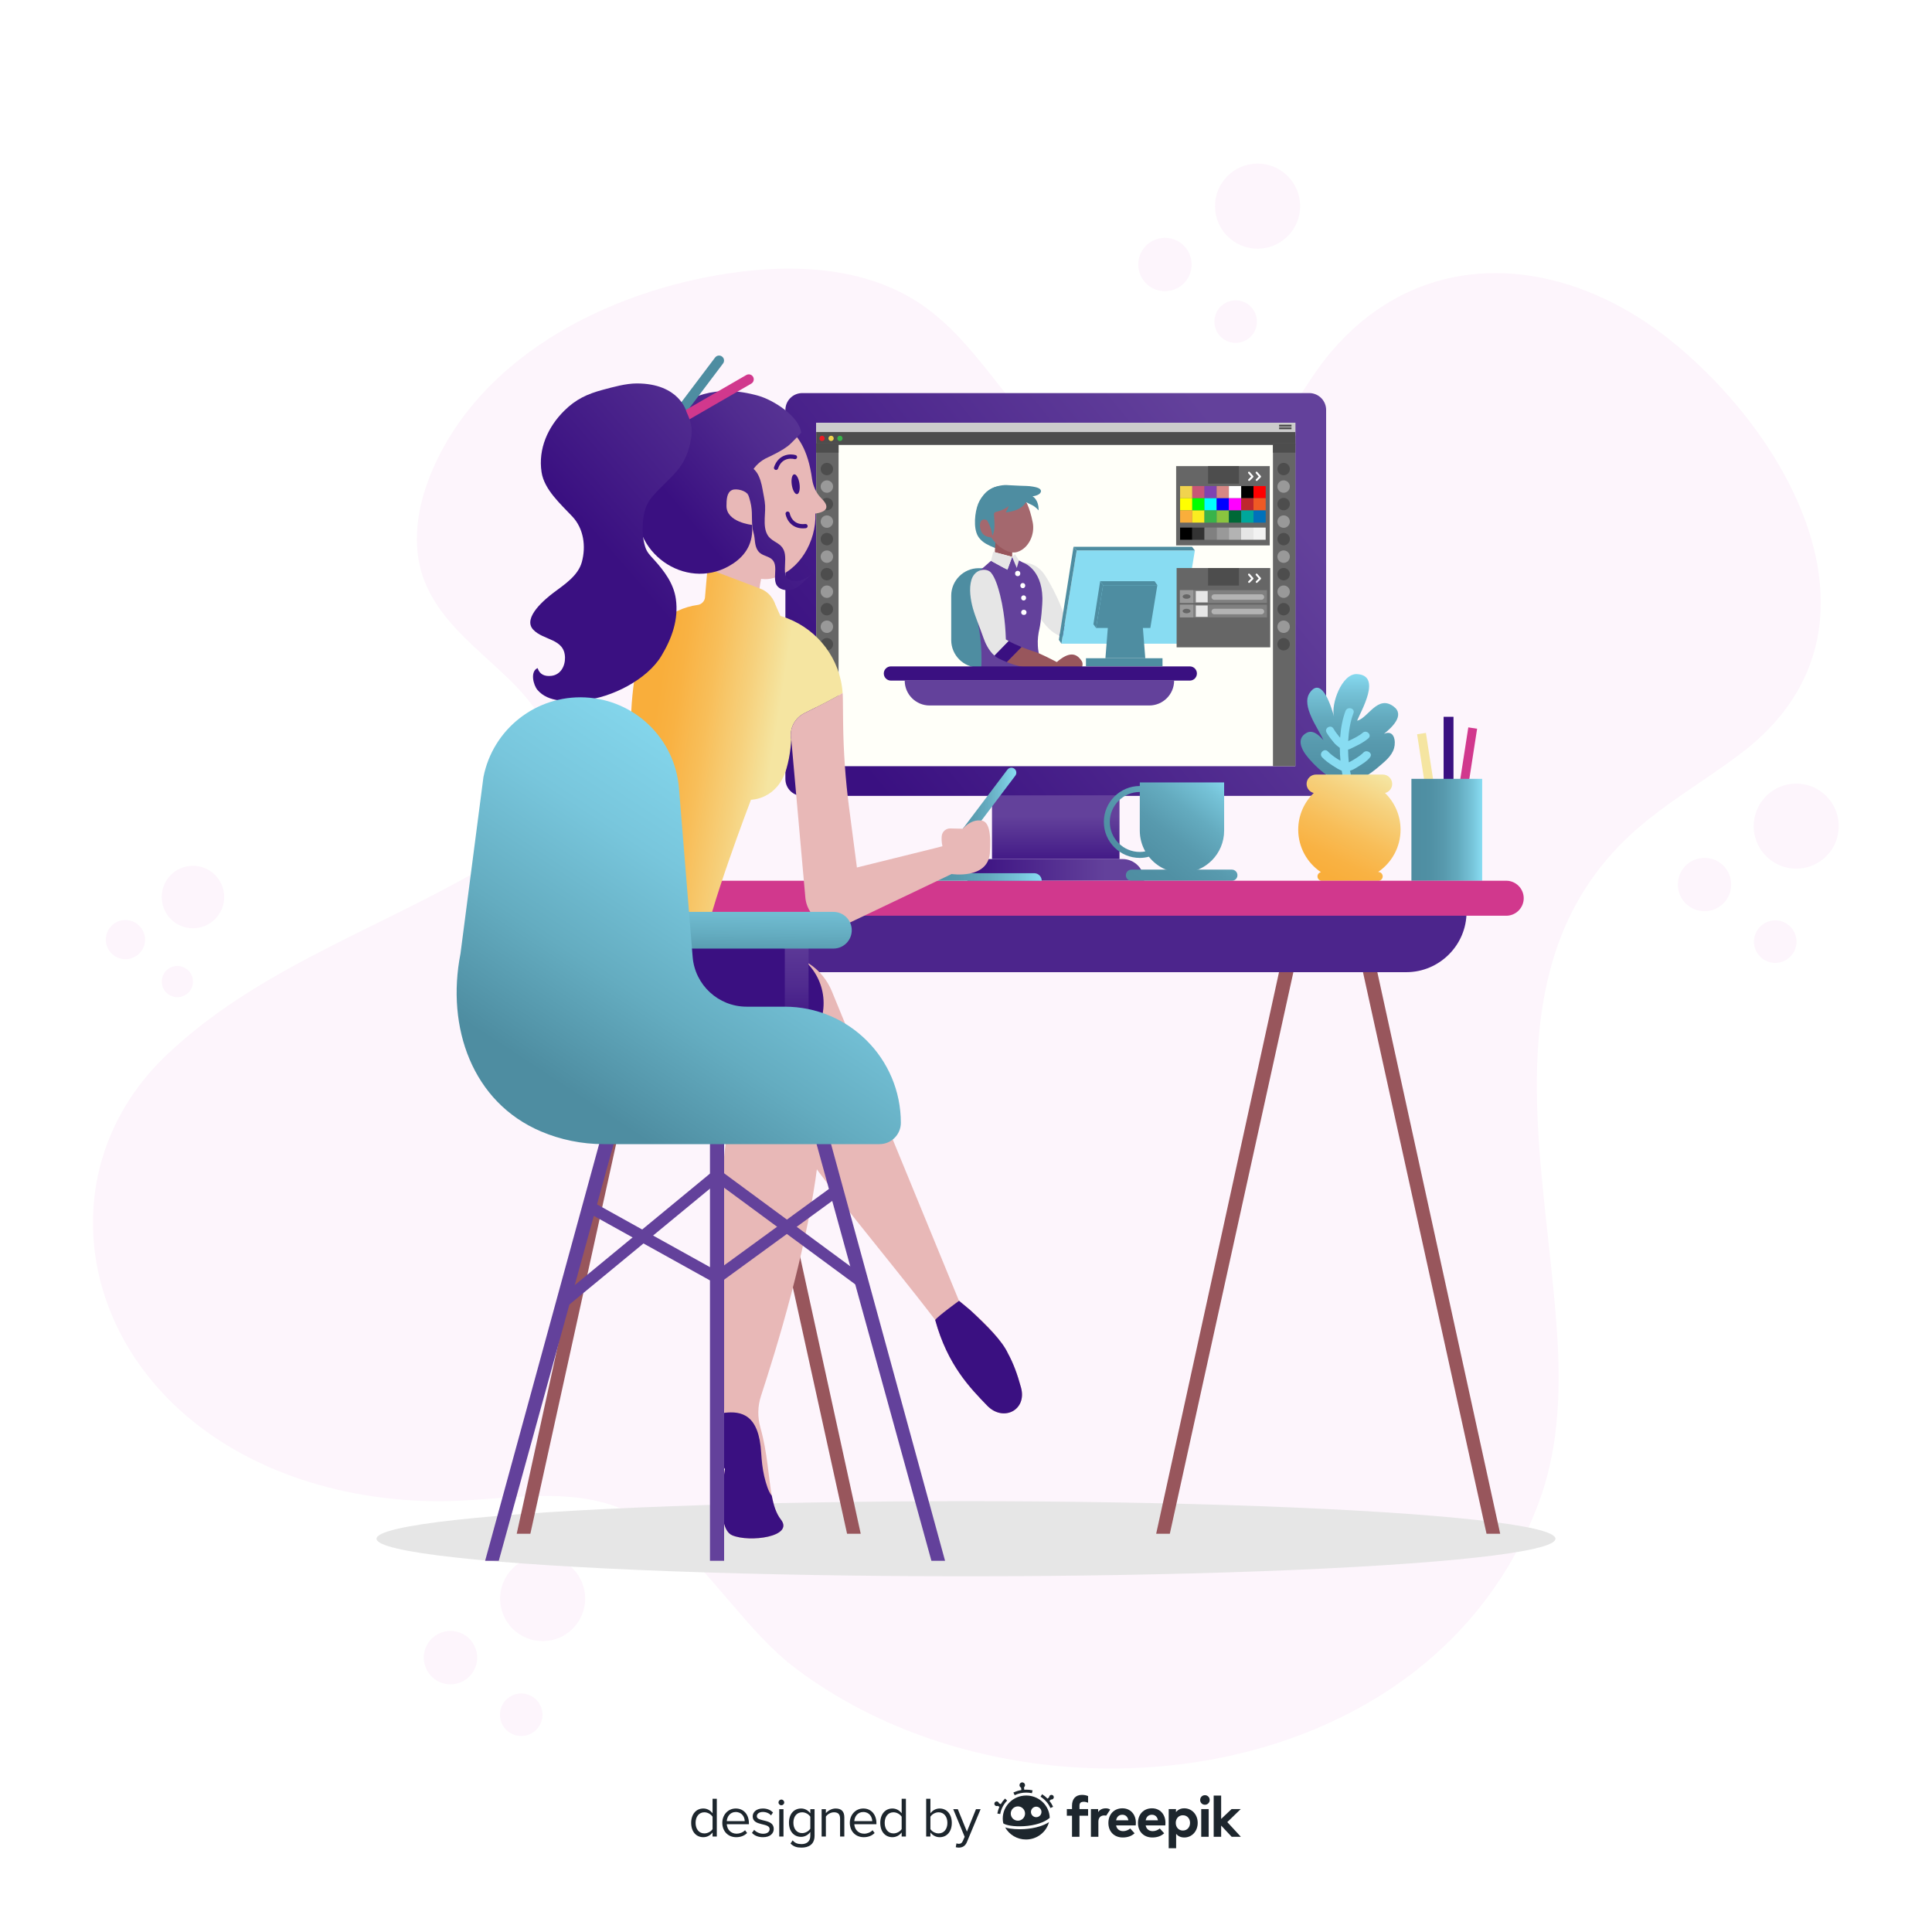 <?xml version="1.0" encoding="utf-8"?>
<!-- Generator: Adobe Illustrator 27.5.0, SVG Export Plug-In . SVG Version: 6.00 Build 0)  -->
<svg version="1.1" xmlns="http://www.w3.org/2000/svg" xmlns:xlink="http://www.w3.org/1999/xlink" x="0px" y="0px"
	 viewBox="0 0 500 500" style="enable-background:new 0 0 500 500;" xml:space="preserve">
<g id="BACKGROUND">
	<g>
		<g>
			<path style="fill:#FDF5FC;" d="M46.312,364.722c19.14,17.52,46.73,24.78,72.27,23.67c14.15-0.62,28.91-3.32,42.05,1.97
				c4.07,1.64,7.71,3.88,11.08,6.51c12.74,9.93,21.53,25.4,34.4,35.06c25.52,19.18,59.7,27.82,92.52,25.35
				c19.76-1.49,39.04-7.02,55.65-16.72c10.04-5.85,19.11-13.25,26.72-22.2c5.52-6.49,10.28-13.81,14.08-21.97
				c1.11-2.38,2.14-4.85,3.09-7.38c2.44-6.51,3.86-13.19,4.57-19.93c0.88-8.19,0.75-16.5,0.18-24.79c-0.39-5.86-1-11.72-1.6-17.53
				c-0.9-8.54-1.95-17.29-2.67-26.05c-1.4-16.94-1.64-33.92,2.49-49.57c0.43-1.63,0.9-3.25,1.43-4.85
				c3.72-11.27,9.98-21.75,20.05-30.86c0.5-0.46,1-0.89,1.51-1.32c6.91-5.96,14.75-10.75,22.2-16.05c1.62-1.15,3.21-2.31,4.76-3.51
				c6.24-4.82,10.85-10.1,14.08-15.68c3.77-6.53,5.65-13.46,5.98-20.54c1.26-25.68-17.62-53.27-38.96-70.37
				c-21.8-17.46-49.32-23.12-71.76-10.32c-5.68,3.23-11.02,7.64-15.87,13.34c-0.16,0.19-0.32,0.38-0.48,0.56
				c-5.52,6.63-9.39,14.58-14.95,21.11c-0.91,1.1-1.9,2.15-2.93,3.16c-6.12,5.91-14.33,9.45-22.8,10.3l-0.01,0.01
				c-7.05,0.72-14.29-0.42-20.64-3.56c-17.95-8.89-26.28-30.14-42.18-42.23l-1.93-1.42l-0.08-0.05
				c-15.23-10.4-35.24-10.78-53.4-7.56c-5.68,1.01-11.38,2.4-16.94,4.2c-16.32,5.23-31.64,13.85-42.97,25.94
				c-5.39,5.77-9.86,12.31-13.11,19.65c-1.27,2.89-2.34,5.92-3.09,9.02c-1.51,6.3-1.71,12.86,0.33,18.95
				c1.31,3.9,3.41,7.35,5.93,10.53c4.81,6.01,11.2,11.08,16.77,16.52c8.53,8.31,15.97,20.52,11.57,31.59
				c-0.56,1.4-1.28,2.71-2.13,3.91c-3.38,4.87-8.76,8.34-13.94,11.45c-2.68,1.62-5.4,3.16-8.16,4.67
				c-10.98,6.03-22.47,11.37-33.72,17.11c-14.8,7.53-29.17,15.75-41.41,27.09c-0.35,0.3-0.7,0.62-1.03,0.94
				c-12.02,11.4-18.24,25.58-19.1,40.04C23.042,331.452,30.732,350.462,46.312,364.722z"/>
		</g>
		<g>
			<g>
				
					<ellipse transform="matrix(0.922 -0.388 0.388 0.922 -86.152 37.578)" style="fill:#FDF5FC;" cx="49.945" cy="232.053" rx="8.087" ry="8.087"/>
				<circle style="fill:#FDF5FC;" cx="45.902" cy="254.031" r="4.043"/>
				<path style="fill:#FDF5FC;" d="M29.921,238.78c-2.427,1.401-3.259,4.505-1.857,6.932c1.401,2.427,4.505,3.259,6.932,1.857
					c2.427-1.401,3.259-4.505,1.857-6.932C35.451,238.21,32.348,237.378,29.921,238.78z"/>
			</g>
			<g>
				
					<ellipse transform="matrix(0.707 -0.707 0.707 0.707 -14.988 391.373)" style="fill:#FDF5FC;" cx="464.935" cy="213.779" rx="11.01" ry="11.01"/>
				<path style="fill:#FDF5FC;" d="M453.925,243.699c0,3.04,2.465,5.505,5.505,5.505s5.505-2.465,5.505-5.505
					c0-3.04-2.465-5.505-5.505-5.505S453.925,240.659,453.925,243.699z"/>
				<path style="fill:#FDF5FC;" d="M437.674,222.936c-3.304,1.908-4.436,6.133-2.529,9.437c1.908,3.304,6.133,4.436,9.437,2.529
					c3.304-1.908,4.436-6.133,2.529-9.437C445.203,222.161,440.978,221.029,437.674,222.936z"/>
			</g>
			<g>
				
					<ellipse transform="matrix(0.994 -0.114 0.114 0.994 -3.958 37.436)" style="fill:#FDF5FC;" cx="325.292" cy="53.316" rx="11.01" ry="11.009"/>
				<path style="fill:#FDF5FC;" d="M314.283,83.236c0,3.04,2.465,5.505,5.505,5.505s5.505-2.465,5.505-5.505
					s-2.465-5.505-5.505-5.505S314.283,80.196,314.283,83.236z"/>
				<path style="fill:#FDF5FC;" d="M298.031,62.473c-3.304,1.908-4.436,6.133-2.529,9.437c1.908,3.304,6.133,4.436,9.437,2.529
					c3.304-1.908,4.436-6.133,2.529-9.437C305.561,61.698,301.336,60.566,298.031,62.473z"/>
			</g>
			<g>
				
					<ellipse transform="matrix(0.385 -0.923 0.923 0.385 -295.6 383.963)" style="fill:#FDF5FC;" cx="140.392" cy="413.851" rx="11.009" ry="11.01"/>
				<path style="fill:#FDF5FC;" d="M129.383,443.772c0,3.04,2.464,5.505,5.505,5.505c3.04,0,5.505-2.465,5.505-5.505
					s-2.465-5.505-5.505-5.505C131.847,438.267,129.383,440.731,129.383,443.772z"/>
				<path style="fill:#FDF5FC;" d="M113.131,423.009c-3.304,1.908-4.436,6.133-2.529,9.437c1.908,3.304,6.133,4.436,9.437,2.529
					c3.304-1.908,4.436-6.133,2.529-9.437C120.66,422.233,116.435,421.101,113.131,423.009z"/>
			</g>
		</g>
	</g>
</g>
<g id="OBJECTS">
	<ellipse style="fill:#E6E6E6;" cx="250" cy="398.222" rx="152.554" ry="9.718"/>
	<g>
		<g>
			<g>
				<g>
					<linearGradient id="SVGID_1_" gradientUnits="userSpaceOnUse" x1="220.88" y1="196.699" x2="347.547" y2="93.032">
						<stop  offset="0.002" style="stop-color:#3A1081"/>
						<stop  offset="0.781" style="stop-color:#63419B"/>
					</linearGradient>
					<path style="fill:url(#SVGID_1_);" d="M338.836,205.978H207.624c-2.41,0-4.365-1.954-4.365-4.365v-95.519
						c0-2.41,1.954-4.365,4.365-4.365h131.212c2.41,0,4.365,1.954,4.365,4.365v95.519
						C343.201,204.024,341.246,205.978,338.836,205.978z"/>
					<rect x="211.23" y="109.417" style="fill:#FFFFF9;" width="124" height="88.875"/>
				</g>
				
					<linearGradient id="SVGID_00000123400209707947176280000016246632541873176726_" gradientUnits="userSpaceOnUse" x1="250.355" y1="225.125" x2="296.105" y2="225.125">
					<stop  offset="0.002" style="stop-color:#3A1081"/>
					<stop  offset="0.781" style="stop-color:#63419B"/>
				</linearGradient>
				<path style="fill:url(#SVGID_00000123400209707947176280000016246632541873176726_);" d="M290.492,222.318h-34.524
					c-3.1,0-5.613,2.513-5.613,5.613l0,0h45.75l0,0C296.105,224.831,293.592,222.318,290.492,222.318z"/>
				
					<linearGradient id="SVGID_00000052807033420662625270000012920736776419724931_" gradientUnits="userSpaceOnUse" x1="273.23" y1="225.361" x2="273.23" y2="207.349">
					<stop  offset="0.002" style="stop-color:#3A1081"/>
					<stop  offset="0.781" style="stop-color:#63419B"/>
				</linearGradient>
				
					<rect x="256.73" y="205.978" style="fill:url(#SVGID_00000052807033420662625270000012920736776419724931_);" width="33" height="16.34"/>
			</g>
			<g>
				<rect x="211.23" y="109.417" style="fill:#CCCCCC;" width="124" height="3.336"/>
				<rect x="211.23" y="111.815" style="fill:#4D4D4D;" width="124" height="3.336"/>
				<g>
					<rect x="211.23" y="114.753" style="fill:#666666;" width="5.792" height="83.539"/>
					<rect x="211.23" y="114.753" style="fill:#4D4D4D;" width="5.792" height="2.398"/>
					<circle style="fill:#4D4D4D;" cx="213.995" cy="121.39" r="1.607"/>
					<circle style="fill:#999999;" cx="213.995" cy="125.923" r="1.607"/>
					<circle style="fill:#4D4D4D;" cx="213.995" cy="130.457" r="1.607"/>
					<circle style="fill:#999999;" cx="213.995" cy="134.991" r="1.607"/>
					<circle style="fill:#4D4D4D;" cx="213.995" cy="139.525" r="1.607"/>
					<circle style="fill:#999999;" cx="213.995" cy="144.059" r="1.607"/>
					<circle style="fill:#4D4D4D;" cx="213.995" cy="148.593" r="1.607"/>
					<circle style="fill:#999999;" cx="213.995" cy="153.127" r="1.607"/>
					<circle style="fill:#4D4D4D;" cx="213.995" cy="157.661" r="1.607"/>
					<circle style="fill:#999999;" cx="213.995" cy="162.195" r="1.607"/>
					<circle style="fill:#4D4D4D;" cx="213.995" cy="166.729" r="1.607"/>
					<rect x="212.995" y="171.092" style="fill:#4D4D4D;" width="2.658" height="2.658"/>
					<rect x="212.388" y="169.763" style="fill:#FFFFFF;" width="2.658" height="2.658"/>
				</g>
				<g>
					<rect x="329.438" y="114.753" style="fill:#666666;" width="5.792" height="83.539"/>
					<rect x="329.438" y="114.753" style="fill:#4D4D4D;" width="5.792" height="2.398"/>
					<circle style="fill:#4D4D4D;" cx="332.203" cy="121.39" r="1.607"/>
					<circle style="fill:#999999;" cx="332.203" cy="125.923" r="1.607"/>
					<circle style="fill:#4D4D4D;" cx="332.203" cy="130.457" r="1.607"/>
					<circle style="fill:#999999;" cx="332.203" cy="134.991" r="1.607"/>
					<circle style="fill:#4D4D4D;" cx="332.203" cy="139.525" r="1.607"/>
					<circle style="fill:#999999;" cx="332.203" cy="144.059" r="1.607"/>
					<circle style="fill:#4D4D4D;" cx="332.203" cy="148.593" r="1.607"/>
					<circle style="fill:#999999;" cx="332.203" cy="153.127" r="1.607"/>
					<circle style="fill:#4D4D4D;" cx="332.203" cy="157.661" r="1.607"/>
					<circle style="fill:#999999;" cx="332.203" cy="162.195" r="1.607"/>
					<circle style="fill:#4D4D4D;" cx="332.203" cy="166.729" r="1.607"/>
				</g>
				<g>
					<g>
						<g>
							<path style="fill:#4E8DA1;" d="M259.472,172.76h-6.19c-3.909,0-7.108-3.199-7.108-7.108v-11.498
								c0-3.909,3.199-7.108,7.108-7.108h6.19c3.909,0,7.108,3.198,7.108,7.108v11.498
								C266.58,169.561,263.381,172.76,259.472,172.76z"/>
							<g>
								<g>
									<path style="fill:#98565C;" d="M280.068,160.214l-2.407,4.887c2.204,0.142,4.639,0.022,6.693-0.548
										c1.148-0.315,2.507-0.48,3.542-0.749c1.037-0.262,1.678-0.401,2.626-0.771c1.205-0.079,1.738-0.19,2.878-0.399
										c1.14-0.209,1.759-0.383,2.491-0.924c0.959-0.706,0.838-2.314,0.144-2.878c-2.03-1.65-3.939-1.31-6.067,2.232
										c-1.102-0.164-4.765-0.83-6.698-0.765C282.423,160.315,281.271,160.291,280.068,160.214z"/>
									<path style="fill:#E6E6E6;" d="M265.024,154.642c1.417,2.095,3.207,4.072,4.936,6.362c0.821,1.083,2.309,2.737,4.159,3.501
										l2.326-4.724c-0.295-0.052-0.57-0.11-0.832-0.178c-0.817-2.252-1.738-4.453-2.812-6.567c-0.668-1.332-1.396-2.64-2.192-3.9
										c-0.975-1.536-2.245-2.718-3.946-3.234c-0.955-0.277-1.956-0.424-2.76-0.256c-0.016-0.003-0.014,0.004-0.014,0.004
										c-0.688,0.159-1.222,0.557-1.43,1.308c-0.11,0.407-0.136,0.932-0.02,1.572
										C262.829,150.868,263.788,152.801,265.024,154.642z"/>
								</g>
								<path style="fill:#63419B;" d="M274.12,164.505c0.402,0.171,0.819,0.293,1.251,0.359c0.717,0.107,1.486,0.191,2.289,0.237
									l2.407-4.887c-1.226-0.078-2.521-0.218-3.622-0.434L274.12,164.505z"/>
							</g>
							<g>
								<path style="fill:#4E8DA1;" d="M259.959,142.803c-2.201-1.068-5.475-1.662-6.878-4.076
									c-1.231-2.116-0.801-6.177,0.059-8.335c0.841-2.111,2.916-4.338,5.369-4.546c1.103-0.093,2.615,1.159,3.629,1.612
									c1.301,0.581,1.595,1.291,1.567,2.612c-0.051,2.41-0.287,5.222-0.855,7.569c-0.524,2.162-1.659,3.876-2.738,5.784
									c-0.181-0.06-0.284-0.188-0.379-0.324"/>
							</g>
							<path style="fill:#98565C;" d="M262.04,140.638l-0.106,3.475c0,0-3.291-0.903-4.484-1.2c0.079-1.273,0.185-2.948,0.231-3.099
								L262.04,140.638z"/>
							<polygon style="fill:#E6E6E6;" points="263.708,145.037 263.708,145.043 263.141,146.982 261.934,144.113 262.68,143.421 
															"/>
							<path style="fill:#63419B;" d="M253.968,172.76c0.251-5.177-0.356-10.38-1.833-15.398l-0.719-2.46
								c-0.152-3.495-0.666-5.44,2.189-7.267c0.132-0.079,1.8-1.55,2.869-2.493l4.234,2.315l1.226-3.343l1.207,2.869l0.567-1.939
								l1.022,0.534c0,0,4.893,1.517,5.045,9.166c0.033,1.668-0.369,6.245-0.772,7.979c-0.587,2.532-0.87,6.034,1.115,10.037
								H253.968z"/>
							<g>
								<path style="fill:#A4686E;" d="M253.841,137.295c-0.414-1.087-0.315-2.61,0.607-2.821c0.275-0.063,0.607-0.004,0.944,0.136
									c0.252-3.29,2.12-7.178,4.427-7.706c3.018-0.692,5.875,0.443,7.448,8.291c0.622,3.105-1.039,6.702-3.965,7.647
									c-2.199,0.711-5.168-1.346-6.764-3.729C255.503,138.968,254.366,138.672,253.841,137.295z"/>
							</g>
							<g>
								<path style="fill:#4E8DA1;" d="M269.398,127.088c-0.011-0.784-1.333-1.013-2.044-1.148
									c-1.133-0.214-2.264-0.176-3.418-0.233c-0.866-0.043-2.838-0.138-2.838-0.138c-2.957-0.315-6.592,1.297-7.147,4
									c-0.383,1.866,0.289,2.99,1.152,4.465c0.899,1.536,1.524,2.857,1.735,4.616c0.708-1.326,0.539-3.403,0.438-4.831
									c-0.09-1.277-0.089-1.183,1.06-1.495c1.04-0.282,1.919-0.711,2.745-1.381c-0.17,0.486-0.498,1.122-0.779,1.671
									c2.087-0.286,4.141-0.824,5.22-2.665c1.157,0.649,1.997,0.712,3.269,2.132c0.043-2.854-1.578-3.63-1.578-3.63
									C267.908,128.368,269.41,127.993,269.398,127.088z"/>
							</g>
							<g>
								<g>
									<path style="fill:#98565C;" d="M264.362,167.452l-3.808,3.896c2.051,0.821,4.403,1.464,6.531,1.561
										c1.189,0.058,2.532,0.323,3.599,0.39c1.067,0.074,1.72,0.141,2.736,0.084c1.17,0.3,1.711,0.359,2.859,0.515
										c1.148,0.156,1.791,0.183,2.655-0.103c1.131-0.373,1.516-1.938,1.032-2.69c-1.416-2.2-3.337-2.47-6.461,0.234
										c-0.996-0.498-4.271-2.271-6.128-2.811C266.569,168.281,265.482,167.899,264.362,167.452z"/>
									<path style="fill:#E6E6E6;" d="M251.797,157.477c0.695,2.432,1.782,4.868,2.713,7.582c0.444,1.285,1.344,3.32,2.864,4.621
										l3.68-3.766c-0.264-0.141-0.507-0.282-0.735-0.428c-0.076-2.394-0.266-4.772-0.63-7.116
										c-0.221-1.474-0.506-2.943-0.871-4.388c-0.449-1.763-1.2-4.436-2.352-5.789c-1.057-1.242-4.153-1.083-5.058,1.863
										C250.711,152.321,251.195,155.342,251.797,157.477z"/>
								</g>
								<path style="fill:#3A1081;" d="M257.374,169.68c0.329,0.287,0.688,0.533,1.078,0.73c0.648,0.324,1.353,0.644,2.102,0.937
									l3.808-3.896c-1.141-0.455-2.328-0.991-3.307-1.539L257.374,169.68z"/>
							</g>
							<path style="fill:#E6E6E6;" d="M261.934,144.113l-1.226,3.343l-4.234-2.315l-0.007-0.007l0.58-2.315
								c0.059,0.007,0.198,0.04,0.402,0.092C258.644,143.21,261.934,144.113,261.934,144.113z"/>
							<g>
								<g>
									<path style="fill:#E6E6E6;" d="M263.377,148.365c0,0.037,0,0.073,0,0.11"/>
									<g>
										<path style="fill:#FFFFFF;" d="M262.717,148.365c0,0.037,0,0.073,0,0.11c0,0.849,1.319,0.85,1.319,0
											c0-0.037,0-0.073,0-0.11C264.036,147.516,262.717,147.515,262.717,148.365L262.717,148.365z"/>
									</g>
								</g>
								<g>
									<path style="fill:#E6E6E6;" d="M264.695,151.552"/>
									<g>
										<path style="fill:#FFFFFF;" d="M264.695,152.212c0.849,0,0.85-1.319,0-1.319
											C263.847,150.893,263.845,152.212,264.695,152.212L264.695,152.212z"/>
									</g>
								</g>
								<g>
									<g>
										<path style="fill:#FFFFFF;" d="M264.915,155.399c0.849,0,0.85-1.319,0-1.319
											C264.067,154.08,264.065,155.399,264.915,155.399L264.915,155.399z"/>
									</g>
								</g>
								<g>
									<path style="fill:#E6E6E6;" d="M264.915,158.476c0.037,0,0.073,0,0.11,0"/>
									<g>
										<path style="fill:#FFFFFF;" d="M264.915,159.136c0.037,0,0.073,0,0.11,0c0.849,0,0.85-1.319,0-1.319
											c-0.037,0-0.073,0-0.11,0C264.067,157.817,264.065,159.136,264.915,159.136L264.915,159.136z"/>
									</g>
								</g>
							</g>
						</g>
						<g>
							<g>
								<path style="fill:#63419B;" d="M303.862,176.136L303.862,176.136c0,3.558-2.884,6.443-6.443,6.443h-56.837
									c-3.558,0-6.443-2.885-6.443-6.443v0H303.862z"/>
								<path style="fill:#3A1081;" d="M307.922,176.137h-77.359c-1.015,0-1.838-0.823-1.838-1.838l0,0
									c0-1.015,0.823-1.837,1.838-1.837h77.359c1.015,0,1.838,0.823,1.838,1.837l0,0
									C309.759,175.314,308.937,176.137,307.922,176.137z"/>
							</g>
							<g>
								<g>
									<polygon style="fill:#88DCF2;" points="309.229,142.45 278.651,142.45 274.694,166.589 305.273,166.589 									"/>
									<polygon style="fill:#4E8DA1;" points="299.522,151.434 285.483,151.434 283.666,162.517 297.706,162.517 									"/>
									<polygon style="fill:#4E8DA1;" points="285.483,151.434 284.721,150.419 282.971,161.558 283.666,162.517 									"/>
									<polygon style="fill:#4E8DA1;" points="284.721,150.419 298.807,150.419 299.522,151.434 285.483,151.434 									"/>
									<polygon style="fill:#4E8DA1;" points="274.694,166.589 274.035,165.584 277.827,141.502 278.651,142.45 									"/>
									<polygon style="fill:#4E8DA1;" points="277.827,141.502 308.488,141.502 309.229,142.45 278.651,142.45 									"/>
								</g>
								<rect x="281.047" y="170.352" style="fill:#4E8DA1;" width="19.809" height="2.069"/>
								<polygon style="fill:#4E8DA1;" points="286.082,170.352 287.238,155.783 295.244,155.783 296.4,170.352 								"/>
							</g>
						</g>
					</g>
				</g>
				<g>
					<g>
						<rect x="304.385" y="120.629" style="fill:#666666;" width="24.226" height="20.523"/>
						<rect x="312.645" y="120.629" style="fill:#4D4D4D;" width="8" height="4.534"/>
						<g>
							<g>
								<path style="fill:#FFFFFF;" d="M323.266,124.476c-0.064,0-0.128-0.024-0.177-0.073c-0.098-0.098-0.098-0.256,0-0.354
									l0.717-0.717l-0.752-0.85c-0.091-0.104-0.082-0.261,0.021-0.353c0.104-0.093,0.262-0.082,0.354,0.022l0.907,1.025
									c0.087,0.099,0.083,0.249-0.011,0.342l-0.883,0.883C323.394,124.451,323.331,124.476,323.266,124.476z"/>
							</g>
							<g>
								<path style="fill:#FFFFFF;" d="M325.228,124.476c-0.064,0-0.128-0.024-0.177-0.073c-0.098-0.098-0.098-0.256,0-0.354
									l0.717-0.717l-0.751-0.849c-0.091-0.104-0.081-0.261,0.022-0.353c0.103-0.091,0.262-0.082,0.353,0.022l0.906,1.025
									c0.087,0.099,0.083,0.249-0.011,0.342l-0.883,0.883C325.356,124.451,325.293,124.476,325.228,124.476z"/>
							</g>
						</g>
						<g>
							<rect x="305.406" y="125.787" style="fill:#F1D34E;" width="3.156" height="3.156"/>
							<rect x="308.562" y="125.787" style="fill:#C85676;" width="3.156" height="3.156"/>
							<rect x="311.718" y="125.787" style="fill:#8043B1;" width="3.156" height="3.156"/>
							<rect x="314.874" y="125.787" style="fill:#D78785;" width="3.156" height="3.156"/>
							<rect x="318.031" y="125.787" style="fill:#FFFFFF;" width="3.156" height="3.156"/>
							<rect x="321.243" y="125.787" width="3.156" height="3.156"/>
							<rect x="324.399" y="125.787" style="fill:#FF0000;" width="3.156" height="3.156"/>
						</g>
						<g>
							<rect x="305.406" y="128.943" style="fill:#FFFF00;" width="3.156" height="3.156"/>
							<rect x="308.562" y="128.943" style="fill:#00FF00;" width="3.156" height="3.156"/>
							<rect x="311.718" y="128.943" style="fill:#00FFFF;" width="3.156" height="3.156"/>
							<rect x="314.874" y="128.943" style="fill:#0000FF;" width="3.156" height="3.156"/>
							<rect x="318.031" y="128.943" style="fill:#FF00FF;" width="3.156" height="3.156"/>
							<rect x="321.243" y="128.943" style="fill:#BF272D;" width="3.156" height="3.156"/>
							<rect x="324.399" y="128.943" style="fill:#EF5A24;" width="3.156" height="3.156"/>
						</g>
						<g>
							<rect x="305.406" y="132.099" style="fill:#F9AE3B;" width="3.156" height="3.156"/>
							<rect x="308.562" y="132.099" style="fill:#FAEC21;" width="3.156" height="3.156"/>
							<rect x="311.718" y="132.099" style="fill:#39B34A;" width="3.156" height="3.156"/>
							<rect x="314.874" y="132.099" style="fill:#8AC43F;" width="3.156" height="3.156"/>
							<rect x="318.031" y="132.099" style="fill:#006837;" width="3.156" height="3.156"/>
							<rect x="321.243" y="132.099" style="fill:#00A79B;" width="3.156" height="3.156"/>
							<rect x="324.399" y="132.099" style="fill:#0071BA;" width="3.156" height="3.156"/>
						</g>
						<g>
							<rect x="305.406" y="136.537" width="3.156" height="3.156"/>
							<rect x="308.562" y="136.537" style="fill:#333333;" width="3.156" height="3.156"/>
							<rect x="311.718" y="136.537" style="fill:#808080;" width="3.156" height="3.156"/>
							<rect x="314.874" y="136.537" style="fill:#999999;" width="3.156" height="3.156"/>
							<rect x="318.031" y="136.537" style="fill:#B3B3B3;" width="3.156" height="3.156"/>
							<rect x="321.187" y="136.537" style="fill:#E6E6E6;" width="3.212" height="3.156"/>
							<rect x="324.399" y="136.537" style="fill:#F2F2F2;" width="3.156" height="3.156"/>
						</g>
					</g>
					<g>
						<rect x="304.509" y="147.006" style="fill:#666666;" width="24.226" height="20.523"/>
						<rect x="312.645" y="147.006" style="fill:#4D4D4D;" width="8" height="4.534"/>
						<g>
							<g>
								<path style="fill:#FFFFFF;" d="M323.266,150.853c-0.064,0-0.128-0.024-0.177-0.073c-0.098-0.098-0.098-0.256,0-0.354
									l0.717-0.717l-0.752-0.85c-0.091-0.104-0.082-0.261,0.021-0.353c0.104-0.093,0.262-0.083,0.354,0.021l0.907,1.025
									c0.087,0.099,0.083,0.249-0.011,0.342l-0.883,0.883C323.394,150.829,323.331,150.853,323.266,150.853z"/>
							</g>
							<g>
								<path style="fill:#FFFFFF;" d="M325.228,150.853c-0.064,0-0.128-0.024-0.177-0.073c-0.098-0.098-0.098-0.256,0-0.354
									l0.717-0.717l-0.751-0.849c-0.091-0.104-0.081-0.261,0.022-0.353c0.103-0.091,0.262-0.082,0.353,0.022l0.906,1.025
									c0.087,0.099,0.083,0.249-0.011,0.342l-0.883,0.883C325.356,150.829,325.293,150.853,325.228,150.853z"/>
							</g>
						</g>
						<g>
							<g>
								<rect x="305.356" y="152.734" style="fill:#808080;" width="22.531" height="3.303"/>
								<rect x="305.356" y="152.734" style="fill:#999999;" width="3.457" height="3.303"/>
								<path style="fill:#666666;" d="M308.098,154.385c0,0.323-0.454,0.585-1.014,0.585c-0.56,0-1.014-0.262-1.014-0.585
									c0-0.323,0.454-0.585,1.014-0.585C307.645,153.8,308.098,154.062,308.098,154.385z"/>
								<rect x="309.477" y="152.954" style="fill:#E6E6E6;" width="3.072" height="2.936"/>
								<path style="fill:#B3B3B3;" d="M326.454,155.229h-12.208c-0.395,0-0.714-0.32-0.714-0.714l0,0
									c0-0.395,0.32-0.714,0.714-0.714h12.208c0.395,0,0.714,0.32,0.714,0.714l0,0
									C327.168,154.909,326.848,155.229,326.454,155.229z"/>
							</g>
							<g>
								<rect x="305.356" y="156.484" style="fill:#808080;" width="22.531" height="3.303"/>
								<rect x="305.356" y="156.484" style="fill:#999999;" width="3.457" height="3.303"/>
								<path style="fill:#666666;" d="M308.098,158.135c0,0.323-0.454,0.585-1.014,0.585c-0.56,0-1.014-0.262-1.014-0.585
									c0-0.323,0.454-0.585,1.014-0.585C307.645,157.55,308.098,157.812,308.098,158.135z"/>
								<rect x="309.477" y="156.704" style="fill:#E6E6E6;" width="3.072" height="2.936"/>
								<path style="fill:#B3B3B3;" d="M326.454,158.979h-12.208c-0.395,0-0.714-0.32-0.714-0.714l0,0
									c0-0.395,0.32-0.714,0.714-0.714h12.208c0.395,0,0.714,0.32,0.714,0.714l0,0
									C327.168,158.659,326.848,158.979,326.454,158.979z"/>
							</g>
						</g>
					</g>
				</g>
				<g>
					<rect x="331.039" y="109.915" style="fill:#4D4D4D;" width="3.198" height="0.487"/>
					<rect x="331.039" y="110.598" style="fill:#4D4D4D;" width="3.198" height="0.487"/>
				</g>
				<g>
					<path style="fill:#EB1C24;" d="M213.428,113.454c0,0.379-0.307,0.686-0.686,0.686c-0.379,0-0.686-0.307-0.686-0.686
						s0.307-0.686,0.686-0.686C213.121,112.768,213.428,113.075,213.428,113.454z"/>
					<path style="fill:#F1D34E;" d="M215.771,113.454c0,0.379-0.307,0.686-0.686,0.686c-0.379,0-0.686-0.307-0.686-0.686
						s0.307-0.686,0.686-0.686C215.464,112.768,215.771,113.075,215.771,113.454z"/>
					<path style="fill:#39B34A;" d="M218.059,113.454c0,0.379-0.307,0.686-0.686,0.686c-0.379,0-0.686-0.307-0.686-0.686
						s0.307-0.686,0.686-0.686C217.752,112.768,218.059,113.075,218.059,113.454z"/>
				</g>
			</g>
		</g>
		<g>
			<g>
				
					<rect x="368.296" y="189.93" transform="matrix(0.988 -0.153 0.153 0.988 -26.19 58.726)" style="fill:#F5E5A1;" width="2.307" height="20.078"/>
				
					<rect x="378.258" y="188.391" transform="matrix(-0.988 -0.153 0.153 -0.988 724.098 452.438)" style="fill:#D1388D;" width="2.307" height="20.078"/>
				
					<rect x="373.605" y="185.507" transform="matrix(-1 -1.224647e-16 1.224647e-16 -1 749.767 393.264)" style="fill:#3A1081;" width="2.557" height="22.25"/>
			</g>
			
				<linearGradient id="SVGID_00000076600459810949292910000015231182996845926841_" gradientUnits="userSpaceOnUse" x1="365.273" y1="214.757" x2="383.589" y2="214.757">
				<stop  offset="0.004" style="stop-color:#4E8DA1"/>
				<stop  offset="0.263" style="stop-color:#5090A4"/>
				<stop  offset="0.472" style="stop-color:#589AAE"/>
				<stop  offset="0.664" style="stop-color:#64ABBF"/>
				<stop  offset="0.845" style="stop-color:#75C2D7"/>
				<stop  offset="1" style="stop-color:#88DCF2"/>
			</linearGradient>
			
				<rect x="365.273" y="201.563" style="fill:url(#SVGID_00000076600459810949292910000015231182996845926841_);" width="18.316" height="26.388"/>
		</g>
		<g>
			<g>
				
					<linearGradient id="SVGID_00000126298370564890281490000007144697262247329423_" gradientUnits="userSpaceOnUse" x1="349.219" y1="208.528" x2="349.219" y2="173.84">
					<stop  offset="0.004" style="stop-color:#4E8DA1"/>
					<stop  offset="0.263" style="stop-color:#5090A4"/>
					<stop  offset="0.472" style="stop-color:#589AAE"/>
					<stop  offset="0.664" style="stop-color:#64ABBF"/>
					<stop  offset="0.845" style="stop-color:#75C2D7"/>
					<stop  offset="1" style="stop-color:#88DCF2"/>
				</linearGradient>
				<path style="fill:url(#SVGID_00000126298370564890281490000007144697262247329423_);" d="M348.638,202.431
					c-3.512,0.762-9.009-4.77-10.753-7.181c-1.18-1.632-2.267-4.131,0.176-5.544c1.721-0.995,3.277,0.586,4.44,1.833
					c-1.302-2.998-5.871-8.884-3.531-12.248c3.224-4.637,5.765,4.349,6.269,6.123c-0.851-3.135,2.021-11.145,5.927-10.96
					c6.581,0.311,1.009,9.593,0.056,12.069c2.876-0.705,5.299-6.809,9.468-3.669c3.035,2.286-0.658,5.561-2.516,7.064
					c2.622-1.166,3.134,1.821,2.618,3.674c-0.603,2.167-2.587,3.624-4.222,5.038c-1.115,0.964-6.885,5.51-7.6,2.701"/>
				<path style="fill:#88DCF2;" d="M352.745,194.884c0.122-0.166-0.209,0.183-0.245,0.216c-0.157,0.141-0.325,0.269-0.494,0.395
					c-0.409,0.305-0.836,0.587-1.268,0.859c-0.423,0.267-0.855,0.524-1.299,0.756c-0.12,0.063-0.242,0.121-0.363,0.179
					c-0.12-1.081-0.179-2.19-0.198-3.307c0.115-0.013,0.23-0.03,0.35-0.087c1.652-0.779,3.511-1.614,4.902-2.816
					c1.002-0.866-0.457-2.314-1.453-1.453c-1.011,0.874-2.454,1.552-3.764,2.158c0.125-2.559,0.538-5.067,1.358-7.224
					c0.487-1.281-1.569-1.835-2.051-0.565c-0.792,2.083-1.227,4.469-1.398,6.924c-0.06-0.073-0.122-0.146-0.182-0.218
					c-0.571-0.682-1.1-1.376-1.548-2.147c-0.664-1.142-2.441-0.109-1.774,1.037c0.534,0.919,1.187,1.749,1.869,2.563
					c0.487,0.581,0.997,0.983,1.557,1.398c0.007,1.114,0.061,2.221,0.164,3.31c-0.226-0.117-0.448-0.238-0.658-0.373
					c-0.926-0.594-1.826-1.213-2.585-2.016c-0.942-0.997-2.444,0.509-1.504,1.504c0.796,0.843,1.747,1.52,2.715,2.154
					c0.44,0.288,0.885,0.57,1.34,0.833c0.322,0.186,0.677,0.334,1.018,0.499c0.129,0.784,0.275,1.55,0.446,2.279
					c0.312,1.332,2.363,0.768,2.051-0.566c-0.129-0.551-0.24-1.129-0.343-1.715c0.867-0.242,1.715-0.823,2.424-1.27
					c0.98-0.617,2.075-1.286,2.77-2.233C355.393,194.853,353.548,193.791,352.745,194.884z"/>
			</g>
			
				<linearGradient id="SVGID_00000024688386193694977350000017854151547717351582_" gradientUnits="userSpaceOnUse" x1="342.437" y1="226.085" x2="355.437" y2="199.585">
				<stop  offset="0" style="stop-color:#F9AE3B"/>
				<stop  offset="0.164" style="stop-color:#F9B243"/>
				<stop  offset="0.419" style="stop-color:#F8BE59"/>
				<stop  offset="0.732" style="stop-color:#F6D17D"/>
				<stop  offset="1" style="stop-color:#F5E5A1"/>
			</linearGradient>
			<path style="fill:url(#SVGID_00000024688386193694977350000017854151547717351582_);" d="M362.46,214.71
				c0-3.722-1.541-7.08-4.013-9.485c1.057-0.261,1.849-1.213,1.849-2.347c0-1.333-1.091-2.424-2.424-2.424h-17.304
				c-1.333,0-2.424,1.091-2.424,2.424c0,1.134,0.792,2.086,1.849,2.347c-2.473,2.406-4.013,5.763-4.013,9.485
				c0,4.589,2.335,8.63,5.881,11.006c-0.508,0.115-0.899,0.551-0.899,1.093c0,0.628,0.514,1.142,1.142,1.142h14.598
				c0.628,0,1.142-0.514,1.142-1.142c0-0.628-0.514-1.142-1.142-1.142h-0.049C360.157,223.285,362.46,219.267,362.46,214.71z"/>
		</g>
		<g>
			
				<linearGradient id="SVGID_00000120525536257288287760000005854641329096334268_" gradientUnits="userSpaceOnUse" x1="297.979" y1="236.527" x2="322.979" y2="204.527">
				<stop  offset="0.004" style="stop-color:#4E8DA1"/>
				<stop  offset="0.263" style="stop-color:#5090A4"/>
				<stop  offset="0.472" style="stop-color:#589AAE"/>
				<stop  offset="0.664" style="stop-color:#64ABBF"/>
				<stop  offset="0.845" style="stop-color:#75C2D7"/>
				<stop  offset="1" style="stop-color:#88DCF2"/>
			</linearGradient>
			<path style="fill:url(#SVGID_00000120525536257288287760000005854641329096334268_);" d="M292.814,227.951h25.99
				c0.795,0,1.445-0.651,1.445-1.446l0,0c0-0.795-0.65-1.446-1.445-1.446h-25.99c-0.795,0-1.446,0.651-1.446,1.446l0,0
				C291.368,227.3,292.019,227.951,292.814,227.951z"/>
			
				<linearGradient id="SVGID_00000169542470151311995330000017361330165931740578_" gradientUnits="userSpaceOnUse" x1="289.135" y1="229.618" x2="314.135" y2="197.618">
				<stop  offset="0.004" style="stop-color:#4E8DA1"/>
				<stop  offset="0.263" style="stop-color:#5090A4"/>
				<stop  offset="0.472" style="stop-color:#589AAE"/>
				<stop  offset="0.664" style="stop-color:#64ABBF"/>
				<stop  offset="0.845" style="stop-color:#75C2D7"/>
				<stop  offset="1" style="stop-color:#88DCF2"/>
			</linearGradient>
			<path style="fill:url(#SVGID_00000169542470151311995330000017361330165931740578_);" d="M285.674,212.724
				c0,5.131,4.174,9.305,9.305,9.305c0.813,0,1.597-0.115,2.348-0.312c1.999,2.532,5.088,4.163,8.565,4.163
				c6.027,0,10.913-4.886,10.913-10.913v-12.472h-21.825v0.923C289.847,203.419,285.674,207.593,285.674,212.724z M287.217,212.724
				c0-4.28,3.482-7.761,7.761-7.761v10.005c0,1.955,0.521,3.786,1.422,5.374c-0.462,0.086-0.935,0.144-1.422,0.144
				C290.699,220.485,287.217,217.003,287.217,212.724z"/>
		</g>
		<g>
			<g>
				<g>
					<g>
						<polygon style="fill:#98565C;" points="302.75,396.93 299.217,396.93 335.221,232.327 338.754,233.292 						"/>
					</g>
					<g>
						<polygon style="fill:#98565C;" points="384.713,396.93 348.709,233.292 352.241,232.327 388.245,396.93 						"/>
					</g>
				</g>
				<g>
					<g>
						<polygon style="fill:#98565C;" points="137.257,396.93 133.725,396.93 169.728,232.327 173.261,233.292 						"/>
					</g>
					<g>
						<polygon style="fill:#98565C;" points="219.22,396.93 183.216,233.292 186.749,232.327 222.753,396.93 						"/>
					</g>
				</g>
			</g>
			<g>
				<path style="fill:#4C258C;" d="M379.542,236.019c0,8.57-7.02,15.58-15.59,15.58h-205.94c-4.29,0-8.18-1.75-11-4.58
					c-2.83-2.82-4.58-6.72-4.58-11H379.542z"/>
				<path style="fill:#D1388D;" d="M132.164,236.993h257.643c2.492,0,4.531-2.039,4.531-4.531l0,0c0-2.492-2.039-4.531-4.531-4.531
					H132.164c-2.492,0-4.531,2.039-4.531,4.531l0,0C127.633,234.954,129.672,236.993,132.164,236.993z"/>
			</g>
		</g>
	</g>
	<g>
		<g>
			<g>
				
					<linearGradient id="SVGID_00000047776398823375823250000015358501367367821448_" gradientUnits="userSpaceOnUse" x1="240.35" y1="213.193" x2="263.022" y2="213.193">
					<stop  offset="0.004" style="stop-color:#4E8DA1"/>
					<stop  offset="0.263" style="stop-color:#5090A4"/>
					<stop  offset="0.472" style="stop-color:#589AAE"/>
					<stop  offset="0.664" style="stop-color:#64ABBF"/>
					<stop  offset="0.845" style="stop-color:#75C2D7"/>
					<stop  offset="1" style="stop-color:#88DCF2"/>
				</linearGradient>
				<path style="fill:url(#SVGID_00000047776398823375823250000015358501367367821448_);" d="M242.403,227.706l-2.053-1.55
					l20.36-26.965c0.428-0.567,1.235-0.68,1.802-0.252l0,0c0.567,0.428,0.68,1.235,0.251,1.802L242.403,227.706z"/>
				
					<linearGradient id="SVGID_00000054975535183979951390000016500415602039934359_" gradientUnits="userSpaceOnUse" x1="229.753" y1="226.958" x2="269.596" y2="226.958">
					<stop  offset="0.004" style="stop-color:#4E8DA1"/>
					<stop  offset="0.263" style="stop-color:#5090A4"/>
					<stop  offset="0.472" style="stop-color:#589AAE"/>
					<stop  offset="0.664" style="stop-color:#64ABBF"/>
					<stop  offset="0.845" style="stop-color:#75C2D7"/>
					<stop  offset="1" style="stop-color:#88DCF2"/>
				</linearGradient>
				<path style="fill:url(#SVGID_00000054975535183979951390000016500415602039934359_);" d="M267.649,225.985h-35.95
					c-1.075,0-1.947,0.871-1.947,1.947l0,0h39.843l0,0C269.596,226.856,268.724,225.985,267.649,225.985z"/>
			</g>
			<g>
				<g>
					<path style="fill:#E8B8B7;" d="M204.789,334.798c-2.99,11.392-6.103,21.149-7.85,26.489c-0.864,2.64-0.911,5.474-0.157,8.147
						c1.891,6.701,2.073,12.909,2.957,17.654c0.47,2.51,1.14,4.61,2.35,6.16c3.52,4.46-8.15,6.01-12.63,4.07
						c-4.51-1.97-1.84-17.13-1.84-17.13s-6.32-9.13-0.16-14.55c-0.01-0.19-0.02-0.39-0.03-0.58c-0.51-11.06-0.96-22.56-1.1-33.32
						c-0.31-26.15,1.13-48.05,7.53-49.24c-0.49-0.13-4.78-1.63-5.25-1.77c-9.47-3.01-15.81-7.91-17.31-15.75
						c0,0,38.39-3.32,40.72,13.15C214.199,293.388,209.649,316.258,204.789,334.798z"/>
					<path style="fill:#E8B8B7;" d="M255.449,363.748c-4.33-4.5-10.21-10.42-13.42-22.13v-0.01c-0.01-0.02-0.02-0.03-0.02-0.05
						c-6.53-8.53-13.67-17.25-20.52-25.86c-16.86-21.26-31.91-42.01-31.46-58.44c0.08-2.92,1.32-5.52,3.27-7.39
						c1.96-1.89,4.62-3.03,7.52-3.03c6.32,0,12,3.79,14.43,9.62l20.09,48.91l12.85,31.29l0.06-0.04c6.31,5.29,10.01,8.91,12.6,13.63
						c1.37,2.5,2.43,5.32,3.39,8.85C265.849,364.938,259.629,368.108,255.449,363.748z"/>
					<path style="fill:#3A1081;" d="M198.341,274.427h-47.455c-8.145,0-14.809-6.664-14.809-14.809l0,0
						c0-8.145,6.664-14.809,14.809-14.809h47.455c8.145,0,14.809,6.664,14.809,14.809l0,0
						C213.15,267.763,206.486,274.427,198.341,274.427z"/>
				</g>
				<g>
					<path style="fill:#E8B8B7;" d="M182.375,134.267c-1.319-6.24-0.44-12.821,2.831-18.296c2.127-3.559,4.862-6.224,7.786-6.769
						c6.476-1.207,15.088-0.434,17.162,14.699c0.263,1.919,1.073,3.754,2.455,5.11c1.439,1.412,2.436,3.296-1.575,3.896
						c0.222,7.277-4.139,14.813-10.931,16.704c-3.639,1.014-7.975-0.944-11.599-4.128c-3.094-2.719-5.122-6.449-5.973-10.479
						L182.375,134.267z"/>
					<path style="fill:#3A1081;" d="M204.914,125.466c0.212,1.415,0.829,2.494,1.379,2.412c0.55-0.082,0.824-1.296,0.612-2.71
						c-0.212-1.415-0.83-2.494-1.38-2.412C204.975,122.838,204.702,124.051,204.914,125.466z"/>
					<g>
						<path style="fill:#3A1081;" d="M200.891,121.626c0.205-0.021,0.391-0.158,0.463-0.367c1.125-3.284,4.114-2.475,4.242-2.439
							c0.29,0.082,0.589-0.086,0.675-0.375c0.082-0.29-0.086-0.593-0.377-0.675c-1.417-0.405-4.409-0.266-5.575,3.135
							c-0.097,0.285,0.055,0.596,0.342,0.693C200.736,121.626,200.814,121.633,200.891,121.626z"/>
					</g>
					<g>
						<path style="fill:#3A1081;" d="M208.94,135.872c-0.107-0.177-0.312-0.285-0.531-0.26c-3.448,0.401-4.006-2.645-4.03-2.776
							c-0.051-0.296-0.331-0.495-0.63-0.447c-0.297,0.051-0.497,0.333-0.446,0.632c0.245,1.453,1.66,4.093,5.232,3.678
							c0.3-0.035,0.515-0.306,0.479-0.607C209.007,136.011,208.98,135.937,208.94,135.872z"/>
					</g>
				</g>
				<g>
					<path style="fill:#E8B8B7;" d="M185.619,140.909c0,0-2.985,17.401-3.03,17.264l13.882,1.229c0,0-0.951-8.347,2.052-13.909
						L185.619,140.909z"/>
					
						<linearGradient id="SVGID_00000056429092809516878160000016669404897808604861_" gradientUnits="userSpaceOnUse" x1="167.721" y1="196.265" x2="199.068" y2="201.112">
						<stop  offset="0" style="stop-color:#F9AE3B"/>
						<stop  offset="0.164" style="stop-color:#F9B243"/>
						<stop  offset="0.419" style="stop-color:#F8BE59"/>
						<stop  offset="0.732" style="stop-color:#F6D17D"/>
						<stop  offset="1" style="stop-color:#F5E5A1"/>
					</linearGradient>
					<path style="fill:url(#SVGID_00000056429092809516878160000016669404897808604861_);" d="M218.07,179.338
						c-1.2,0.88-6.23,3.42-9.87,5.22c-2.46,1.22-3.9,3.89-3.48,6.6c0.02,0.1,0.03,0.16,0.04,0.16c-0.03,0.75-0.09,1.5-0.18,2.26
						v0.01c-0.2,1.82-0.55,3.64-1.06,5.38c-2.34,8.01-9.17,8.01-9.17,8.01s-11.59,30.33-12.04,37.83h-31.95
						c17.56-34.51,9.86-53.94,14.86-74.24c1.84-7.49,8.05-13.04,15.39-14.02c0.93-0.12,1.76-0.97,1.84-1.91v-0.02l0.53-6.13
						c0.05-0.67,0.74-1.09,1.36-0.86l0.11,0.04h0.01l12.11,4.6l0.18,0.07c3.1,1.15,3.91,4.13,3.91,4.13l1.31,2.93
						c0.62,0.18,1.23,0.39,1.83,0.63C211.79,163.128,217.46,170.578,218.07,179.338z"/>
				</g>
				<g>
					
						<linearGradient id="SVGID_00000005233374017140400540000006376608114541826696_" gradientUnits="userSpaceOnUse" x1="175.377" y1="131.517" x2="228.557" y2="87.427">
						<stop  offset="0.002" style="stop-color:#3A1081"/>
						<stop  offset="0.387" style="stop-color:#502B8F"/>
						<stop  offset="0.734" style="stop-color:#5E3B98"/>
						<stop  offset="0.998" style="stop-color:#63419B"/>
					</linearGradient>
					<path style="fill:url(#SVGID_00000005233374017140400540000006376608114541826696_);" d="M207.346,111.985
						c-0.543-4.296-7.237-8.458-11-9.537c-11.265-3.228-18.723,0.386-23.365,4.808c-4.015,3.824-6.431,9.024-7.089,14.53
						c-0.303,2.533-0.658,5.758-0.929,8.94c-1.129,13.298,13.602,22.513,24.727,15.141c3.273-2.169,5.36-5.357,4.927-10.023l0,0
						c0,0-6.661-0.68-6.605-4.938c0.019-1.448,0.023-3.483,1.463-4.096c1.12-0.476,3.739,0.191,4.085,1.295
						c0.006-0.004-0.005,0.003,0.001-0.001c-0.822-4.095,1.374-8.085,5.192-9.749c0.265-0.115,0.53-0.24,0.797-0.375
						c1.503-0.763,2.927-1.475,4.288-2.492C204.901,114.694,207.346,111.985,207.346,111.985z"/>
				</g>
				<g>
					
						<linearGradient id="SVGID_00000167363423489914288110000000876482877400031879_" gradientUnits="userSpaceOnUse" x1="186.389" y1="145.34" x2="239.568" y2="101.25">
						<stop  offset="0.002" style="stop-color:#3A1081"/>
						<stop  offset="0.387" style="stop-color:#502B8F"/>
						<stop  offset="0.734" style="stop-color:#5E3B98"/>
						<stop  offset="0.998" style="stop-color:#63419B"/>
					</linearGradient>
					<path style="fill:url(#SVGID_00000167363423489914288110000000876482877400031879_);" d="M190.459,123.767
						c0.308,0.419,0.482,0.896,0.797,1.332c0.493,0.682,1.185,1.147,1.701,1.791c0.797,0.995,1.212,2.723,1.438,3.969
						c0.432,2.374-0.059,4.758,0.636,7.092c0.434,1.457,0.175,3.085,1.026,4.444c0.789,1.261,2.017,1.318,3.21,1.992
						c2.391,1.35,0.759,4.544,1.531,6.633c0.499,1.352,2.003,1.798,3.332,1.699c2.631-0.197,3.876-2.481,5.757-3.92
						c-1.353,0.891-2.673,1.76-4.387,1.55c-2.075-0.254-2.37-1.196-2.37-3.127c0-1.559,0.344-3.531-0.338-4.956
						c-0.757-1.581-2.218-1.852-3.435-2.94c-2.208-1.975-1.225-5.783-1.346-8.426c-0.066-1.447-0.432-2.872-0.669-4.298
						c-0.236-1.418-0.721-3.254-1.572-4.429c-0.927-1.28-3.23-2.884-4.825-3.026c-1.883-0.167-3.049,2.039-1.997,3.529"/>
				</g>
				<path style="fill:#3A1081;" d="M189.459,397.318c-4.51-1.97-1.84-17.13-1.84-17.13s-6.32-9.13-0.16-14.55
					c-0.01-0.19,0.01,0.19,0,0c4.48-0.527,8.97,0.45,9.54,10.42c0.12,2.01,0.33,4.01,0.78,5.97c0.46,1.97,1.13,4.14,1.96,5.06
					c0.47,2.51,1.14,4.61,2.35,6.16C205.609,397.708,193.939,399.258,189.459,397.318z"/>
				<path style="fill:#3A1081;" d="M255.449,363.748c-4.33-4.5-10.21-10.42-13.42-22.13v-0.01c0.661-0.979,6.16-4.95,6.16-4.95
					s2.705,2.202,2.958,2.439c4.25,3.981,8.258,7.931,9.702,11.151c1.37,2.5,2.43,5.32,3.39,8.85
					C265.849,364.938,259.629,368.108,255.449,363.748z"/>
				<g>
					<path style="fill:#4E8DA1;" d="M166.758,121.043l-2.053-1.55l20.36-26.965c0.428-0.567,1.235-0.68,1.802-0.252l0,0
						c0.567,0.428,0.68,1.235,0.252,1.802L166.758,121.043z"/>
					<path style="fill:#D1388D;" d="M165.168,116.177l-1.286-2.228l29.261-16.894c0.615-0.355,1.402-0.144,1.757,0.471l0,0
						c0.355,0.615,0.144,1.402-0.471,1.757L165.168,116.177z"/>
					<g>
						<g>
							<path style="fill:#3A1081;" d="M174.895,102.442l-0.162-0.243C174.713,102.205,174.779,102.298,174.895,102.442z"/>
						</g>
						<g>
							
								<linearGradient id="SVGID_00000075129031556344134860000004423156188072108431_" gradientUnits="userSpaceOnUse" x1="155.705" y1="141.047" x2="232.498" y2="74.133">
								<stop  offset="0.002" style="stop-color:#3A1081"/>
								<stop  offset="0.387" style="stop-color:#502B8F"/>
								<stop  offset="0.734" style="stop-color:#5E3B98"/>
								<stop  offset="0.998" style="stop-color:#63419B"/>
							</linearGradient>
							<path style="fill:url(#SVGID_00000075129031556344134860000004423156188072108431_);" d="M177.662,106.593
								c0,0-1.791-7.388-12.922-7.357c-2.784,0.008-6.063,0.927-8.717,1.638c-4.051,1.085-6.987,2.442-9.992,5.419
								c-4.238,4.198-6.789,9.868-5.876,15.895c0.685,4.525,4.97,8.294,7.964,11.483c2.952,3.143,3.571,7.721,2.459,11.79
								c-0.96,3.514-4.478,5.798-7.229,7.859c-2.134,1.598-8.231,6.547-5.357,9.63c2.65,2.843,8.117,2.259,8.23,7.214
								c0.051,2.209-1.122,4.474-3.536,4.746c-1.697,0.191-3.001-0.323-3.557-2.01c-2.004,0.903-1.07,4.404-0.063,5.612
								c2.824,3.39,8.131,3.049,12.09,2.692c7.07-0.638,16.329-5.313,20.019-11.477c2.72-4.542,4.47-9.391,3.741-14.688
								c-0.549-3.987-2.966-7.207-5.582-10.11c-1.003-1.112-1.91-1.944-2.357-3.409c-0.6-1.965-0.764-4.046-0.608-6.094
								c0.215-2.826,0.698-4.856,2.529-6.99c1.943-2.266,4.263-4.197,6.217-6.468c2.182-2.536,3.2-5.26,3.738-8.483
								c0.362-2.167,0.086-3.959-0.78-5.966C177.939,107.21,177.803,106.901,177.662,106.593z"/>
						</g>
					</g>
				</g>
				<path style="fill:#E8B8B7;" d="M256.17,220.858c-0.61,6.77-9.9,5.34-9.9,5.34l-26.32,12.56c-5.06,2.48-11.03-0.89-11.53-6.5
					l-3.65-41.01c0,0.05-0.01,0.07-0.01,0.07c-0.01,0-0.02-0.06-0.04-0.16c-0.42-2.71,1.02-5.38,3.48-6.6
					c3.64-1.8,8.67-4.34,9.87-5.22c0.01,0.15,0.02,0.3,0.03,0.45c0.02,0.29,0.03,0.58,0.03,0.87c0.02,2.18,0.04,4.4,0.07,6.57
					c0.09,7.28,0.6,14.54,1.54,21.76l2.03,15.52l20.3-5.03l1.83-0.47c-0.24-1.15-0.25-2.04-0.17-2.72c0.15-1.1,1.1-1.91,2.21-1.89
					l3.23,0.08c1.47-1.57,2.97-2.28,4.52-2.14C256.02,212.288,256.52,215.748,256.17,220.858z"/>
			</g>
		</g>
		<g>
			<g>
				<g>
					<polygon style="fill:#63419B;" points="129.084,403.93 125.551,403.93 161.555,272.327 165.088,273.292 					"/>
				</g>
				<g>
					<polygon style="fill:#63419B;" points="241.047,403.93 205.043,273.292 208.575,272.327 244.579,403.93 					"/>
				</g>
				<g>
					<rect x="183.738" y="272.809" style="fill:#63419B;" width="3.661" height="131.121"/>
				</g>
				<polyline style="fill:none;stroke:#63419B;stroke-width:3;stroke-miterlimit:10;" points="152.591,312.348 185.569,330.666 
					216.314,308.256 				"/>
				<polyline style="fill:none;stroke:#63419B;stroke-width:3;stroke-miterlimit:10;" points="146.16,336.658 185.569,304.163 
					222.55,331.422 				"/>
			</g>
			
				<linearGradient id="SVGID_00000127737917038329832120000016821329077164665996_" gradientUnits="userSpaceOnUse" x1="206.185" y1="267.879" x2="206.185" y2="234.783">
				<stop  offset="0.002" style="stop-color:#3A1081"/>
				<stop  offset="0.387" style="stop-color:#502B8F"/>
				<stop  offset="0.734" style="stop-color:#5E3B98"/>
				<stop  offset="0.998" style="stop-color:#63419B"/>
			</linearGradient>
			
				<rect x="203.11" y="242.028" style="fill:url(#SVGID_00000127737917038329832120000016821329077164665996_);" width="6.15" height="30.27"/>
			
				<linearGradient id="SVGID_00000003820646085014539260000001396407935982685103_" gradientUnits="userSpaceOnUse" x1="191.399" y1="249.963" x2="191.899" y2="219.463">
				<stop  offset="0.004" style="stop-color:#4E8DA1"/>
				<stop  offset="0.267" style="stop-color:#64ACC0"/>
				<stop  offset="0.554" style="stop-color:#78C6DC"/>
				<stop  offset="0.808" style="stop-color:#84D6EC"/>
				<stop  offset="1" style="stop-color:#88DCF2"/>
			</linearGradient>
			<path style="fill:url(#SVGID_00000003820646085014539260000001396407935982685103_);" d="M162.745,245.494h52.938
				c2.624,0,4.75-2.127,4.75-4.751l0,0c0-2.624-2.127-4.751-4.75-4.751h-52.938V245.494z"/>
			
				<linearGradient id="SVGID_00000153675780034420234560000009773771634324467633_" gradientUnits="userSpaceOnUse" x1="152.133" y1="285.977" x2="215.406" y2="189.787">
				<stop  offset="0.004" style="stop-color:#4E8DA1"/>
				<stop  offset="0.267" style="stop-color:#64ACC0"/>
				<stop  offset="0.554" style="stop-color:#78C6DC"/>
				<stop  offset="0.808" style="stop-color:#84D6EC"/>
				<stop  offset="1" style="stop-color:#88DCF2"/>
			</linearGradient>
			<path style="fill:url(#SVGID_00000153675780034420234560000009773771634324467633_);" d="M203.091,260.528h-9.86
				c-7.304,0-13.385-5.608-13.975-12.888l-3.539-43.664c-1.038-12.811-11.422-22.863-24.26-23.485h0
				c-12.688-0.615-23.906,8.173-26.345,20.639l-5.943,45.701c-3.723,19.025,3.031,38.45,20.886,46.002
				c4.974,2.104,10.442,3.267,16.182,3.267h71.379c3.051,0,5.524-2.473,5.524-5.524l0,0
				C233.139,273.981,219.686,260.528,203.091,260.528z"/>
		</g>
	</g>
</g>
<g id="DESIGNED_BY_FREEPIK">
	<g>
		<g>
			<g id="XMLID_29_">
				<g id="XMLID_48_">
					<path id="XMLID_56_" style="fill:#1D262D;" d="M260.104,465.465c-0.432,0.443-0.803,0.931-1.108,1.453l-0.465-0.241
						c-0.067-0.298-0.349-0.503-0.659-0.466c-0.331,0.039-0.568,0.339-0.529,0.67c0.039,0.331,0.339,0.568,0.67,0.529
						c0.065-0.008,0.127-0.026,0.183-0.052l0.452,0.234c-0.251,0.554-0.433,1.139-0.539,1.744l0.746,0.132
						c0.23-1.306,0.85-2.507,1.792-3.473L260.104,465.465z"/>
					<path id="XMLID_55_" style="fill:#1D262D;" d="M265.591,463.163c-0.171,0-0.341,0.006-0.51,0.017l-0.074-0.626
						c0.188-0.149,0.296-0.389,0.266-0.645c-0.046-0.393-0.402-0.674-0.795-0.628c-0.393,0.046-0.674,0.402-0.628,0.795
						c0.03,0.254,0.189,0.461,0.404,0.564l0.074,0.624c-0.714,0.116-1.403,0.332-2.06,0.646l0.327,0.684
						c0.934-0.447,1.942-0.673,2.995-0.673c0.496,0,0.993,0.053,1.475,0.158l0.161-0.741
						C266.692,463.222,266.142,463.163,265.591,463.163z"/>
					<path id="XMLID_54_" style="fill:#1D262D;" d="M272.194,465.711c0.331-0.04,0.566-0.341,0.525-0.672
						c-0.04-0.331-0.341-0.566-0.672-0.526c-0.309,0.038-0.535,0.304-0.53,0.609l-0.416,0.363c-0.418-0.43-0.889-0.813-1.408-1.139
						l-0.404,0.641c1.134,0.715,2.021,1.726,2.563,2.925l0.691-0.313c-0.251-0.554-0.568-1.072-0.942-1.545l0.402-0.351
						C272.064,465.716,272.128,465.719,272.194,465.711z"/>
					<path id="XMLID_53_" style="fill:#1D262D;" d="M265.044,473.372c-0.386,0.023-0.775,0.035-1.157,0.035
						c-0.88,0-1.733-0.061-2.478-0.179c-0.39-0.062-0.846-0.155-1.27-0.292c1.046,1.861,3.069,3.125,5.388,3.125
						c2.855,0,5.262-1.916,5.95-4.504c-0.682,0.449-1.505,0.825-2.459,1.123C267.838,473.047,266.463,473.286,265.044,473.372z"/>
					<path id="XMLID_49_" style="fill:#1D262D;" d="M265.591,464.68c-3.352,0-6.079,2.666-6.079,5.943
						c0,0.426,0.046,0.849,0.137,1.261c0.673,0.483,2.706,0.89,5.348,0.731c2.88-0.173,5.297-0.957,6.672-2.159
						c-0.005-0.195-0.021-0.39-0.045-0.582C271.243,466.913,268.65,464.68,265.591,464.68z M263.432,471.194
						c-1.02,0-1.85-0.83-1.85-1.85c0-1.02,0.83-1.85,1.85-1.85s1.85,0.83,1.85,1.85
						C265.282,470.365,264.452,471.194,263.432,471.194z M268.169,470.286c-0.75,0-1.36-0.61-1.36-1.36s0.61-1.361,1.36-1.361
						c0.75,0,1.361,0.61,1.361,1.361S268.92,470.286,268.169,470.286z"/>
				</g>
				<path id="XMLID_46_" style="fill:#1D262D;" d="M281.595,466.547c-0.295-0.116-0.806-0.309-1.383-0.237
					c-0.551,0.069-0.844,0.341-0.844,1.007v0.866h2.228v1.717h-2.228v5.455h-1.932v-5.455h-1.34v-1.717h1.34v-0.888
					c0-1.68,0.896-2.783,2.568-2.783c0.643,0,1.157,0.122,1.59,0.308L281.595,466.547z"/>
				<path id="XMLID_44_" style="fill:#1D262D;" d="M286.297,469.879c-0.177-0.03-0.357-0.046-0.526-0.046
					c-0.896,0-1.51,0.548-1.51,1.614v3.908h-1.932v-7.172h1.873v0.785c0.451-0.673,1.14-0.977,2.021-0.977
					c0.414,0,0.848,0.128,1.094,0.337L286.297,469.879z"/>
				<path id="XMLID_41_" style="fill:#1D262D;" d="M293.965,471.757c0,0.222-0.015,0.489-0.037,0.651h-5.085
					c0.207,1.036,0.933,1.488,1.843,1.488c0.622,0,1.295-0.252,1.813-0.688l1.132,1.243c-0.814,0.748-1.85,1.088-3.057,1.088
					c-2.198,0-3.723-1.495-3.723-3.753c0-2.258,1.48-3.797,3.627-3.797C292.544,467.99,293.957,469.522,293.965,471.757z
					 M288.85,471.091h3.175c-0.177-0.918-0.733-1.436-1.561-1.436C289.553,469.655,289.021,470.203,288.85,471.091z"/>
				<path id="XMLID_38_" style="fill:#1D262D;" d="M301.618,471.757c0,0.222-0.015,0.489-0.037,0.651h-5.085
					c0.207,1.036,0.932,1.488,1.843,1.488c0.622,0,1.295-0.252,1.813-0.688l1.132,1.243c-0.814,0.748-1.85,1.088-3.057,1.088
					c-2.198,0-3.723-1.495-3.723-3.753c0-2.258,1.48-3.797,3.627-3.797C300.197,467.99,301.611,469.522,301.618,471.757z
					 M296.504,471.091h3.175c-0.178-0.918-0.733-1.436-1.562-1.436C297.207,469.655,296.674,470.203,296.504,471.091z"/>
				<path id="XMLID_35_" style="fill:#1D262D;" d="M309.964,471.764c0,2.154-1.495,3.775-3.471,3.775
					c-0.962,0-1.643-0.378-2.109-0.933v3.708h-1.924v-10.133h1.887v0.792c0.466-0.585,1.155-0.984,2.139-0.984
					C308.469,467.99,309.964,469.61,309.964,471.764z M304.287,471.764c0,1.132,0.747,1.976,1.843,1.976
					c1.14,0,1.85-0.881,1.85-1.976c0-1.095-0.71-1.976-1.85-1.976C305.034,469.788,304.287,470.632,304.287,471.764z"/>
				<path id="XMLID_32_" style="fill:#1D262D;" d="M313.067,465.836c0,0.696-0.54,1.229-1.236,1.229
					c-0.696,0-1.229-0.533-1.229-1.229c0-0.696,0.533-1.243,1.229-1.243C312.527,464.592,313.067,465.14,313.067,465.836z
					 M312.808,475.354h-1.932v-7.172h1.932V475.354z"/>
				<path id="XMLID_30_" style="fill:#1D262D;" d="M316.032,470.736l2.702-2.554h2.368l-3.479,3.375l3.501,3.797h-2.376
					l-2.716-2.901v2.901H314.1v-10.658h1.932V470.736z"/>
			</g>
			<g>
				<path style="fill:#1D262D;" d="M184.412,475.289v-1.055c-0.527,0.718-1.391,1.23-2.387,1.23c-1.846,0-3.149-1.406-3.149-3.706
					c0-2.256,1.289-3.721,3.149-3.721c0.952,0,1.816,0.469,2.387,1.245v-3.765h1.099v9.77H184.412z M184.412,473.37v-3.208
					c-0.395-0.615-1.245-1.143-2.124-1.143c-1.421,0-2.27,1.172-2.27,2.739c0,1.567,0.85,2.724,2.27,2.724
					C183.167,474.483,184.017,473.986,184.412,473.37z"/>
				<path style="fill:#1D262D;" d="M186.932,471.744c0-2.051,1.465-3.706,3.486-3.706c2.139,0,3.398,1.67,3.398,3.794v0.279h-5.727
					c0.088,1.333,1.025,2.446,2.549,2.446c0.805,0,1.626-0.322,2.182-0.894l0.527,0.718c-0.703,0.703-1.655,1.084-2.812,1.084
					C188.44,475.465,186.932,473.956,186.932,471.744z M190.403,468.947c-1.509,0-2.256,1.274-2.314,2.358h4.643
					C192.717,470.25,192.014,468.947,190.403,468.947z"/>
				<path style="fill:#1D262D;" d="M194.607,474.351l0.571-0.791c0.469,0.542,1.362,1.011,2.329,1.011
					c1.084,0,1.67-0.513,1.67-1.216c0-1.714-4.38-0.659-4.38-3.281c0-1.098,0.952-2.036,2.636-2.036
					c1.201,0,2.051,0.454,2.622,1.026l-0.513,0.762c-0.425-0.513-1.201-0.894-2.109-0.894c-0.967,0-1.567,0.483-1.567,1.113
					c0,1.552,4.38,0.527,4.38,3.281c0,1.187-0.952,2.138-2.783,2.138C196.306,475.465,195.324,475.113,194.607,474.351z"/>
				<path style="fill:#1D262D;" d="M201.477,466.471c0-0.41,0.337-0.747,0.732-0.747c0.41,0,0.747,0.337,0.747,0.747
					c0,0.41-0.337,0.732-0.747,0.732C201.814,467.203,201.477,466.881,201.477,466.471z M201.667,475.289v-7.075h1.099v7.075
					H201.667z"/>
				<path style="fill:#1D262D;" d="M204.582,477.105l0.556-0.82c0.586,0.703,1.289,0.967,2.3,0.967c1.172,0,2.27-0.571,2.27-2.124
					v-1.011c-0.513,0.718-1.377,1.26-2.373,1.26c-1.845,0-3.149-1.377-3.149-3.662c0-2.27,1.289-3.677,3.149-3.677
					c0.952,0,1.802,0.469,2.373,1.245v-1.069h1.099v6.87c0,2.344-1.641,3.076-3.369,3.076
					C206.237,478.16,205.416,477.926,204.582,477.105z M209.708,473.253v-3.091c-0.381-0.615-1.23-1.143-2.109-1.143
					c-1.421,0-2.27,1.128-2.27,2.695c0,1.553,0.849,2.695,2.27,2.695C208.478,474.41,209.327,473.868,209.708,473.253z"/>
				<path style="fill:#1D262D;" d="M217.413,475.289v-4.629c0-1.245-0.63-1.641-1.582-1.641c-0.864,0-1.685,0.527-2.095,1.099v5.17
					h-1.099v-7.075h1.099v1.025c0.498-0.586,1.464-1.201,2.519-1.201c1.48,0,2.256,0.747,2.256,2.285v4.966H217.413z"/>
				<path style="fill:#1D262D;" d="M219.932,471.744c0-2.051,1.465-3.706,3.486-3.706c2.139,0,3.399,1.67,3.399,3.794v0.279h-5.727
					c0.088,1.333,1.025,2.446,2.549,2.446c0.806,0,1.626-0.322,2.183-0.894l0.527,0.718c-0.703,0.703-1.655,1.084-2.812,1.084
					C221.441,475.465,219.932,473.956,219.932,471.744z M223.404,468.947c-1.509,0-2.256,1.274-2.314,2.358h4.643
					C225.718,470.25,225.015,468.947,223.404,468.947z"/>
				<path style="fill:#1D262D;" d="M233.35,475.289v-1.055c-0.527,0.718-1.392,1.23-2.388,1.23c-1.846,0-3.149-1.406-3.149-3.706
					c0-2.256,1.289-3.721,3.149-3.721c0.952,0,1.817,0.469,2.388,1.245v-3.765h1.098v9.77H233.35z M233.35,473.37v-3.208
					c-0.396-0.615-1.245-1.143-2.124-1.143c-1.421,0-2.27,1.172-2.27,2.739c0,1.567,0.849,2.724,2.27,2.724
					C232.105,474.483,232.954,473.986,233.35,473.37z"/>
				<path style="fill:#1D262D;" d="M239.692,475.289v-9.77h1.098v3.765c0.572-0.776,1.421-1.245,2.388-1.245
					c1.845,0,3.149,1.465,3.149,3.721c0,2.299-1.304,3.706-3.149,3.706c-0.996,0-1.86-0.513-2.388-1.23v1.055H239.692z
					 M242.899,474.483c1.436,0,2.286-1.157,2.286-2.724c0-1.568-0.85-2.739-2.286-2.739c-0.864,0-1.728,0.527-2.109,1.143v3.208
					C241.171,473.986,242.035,474.483,242.899,474.483z"/>
				<path style="fill:#1D262D;" d="M247.528,477.061c0.161,0.073,0.425,0.117,0.601,0.117c0.483,0,0.805-0.161,1.055-0.747
					l0.469-1.069l-2.959-7.148h1.187l2.358,5.8l2.344-5.8h1.201l-3.545,8.51c-0.425,1.025-1.143,1.421-2.08,1.435
					c-0.234,0-0.601-0.044-0.805-0.103L247.528,477.061z"/>
			</g>
		</g>
	</g>
</g>
</svg>
